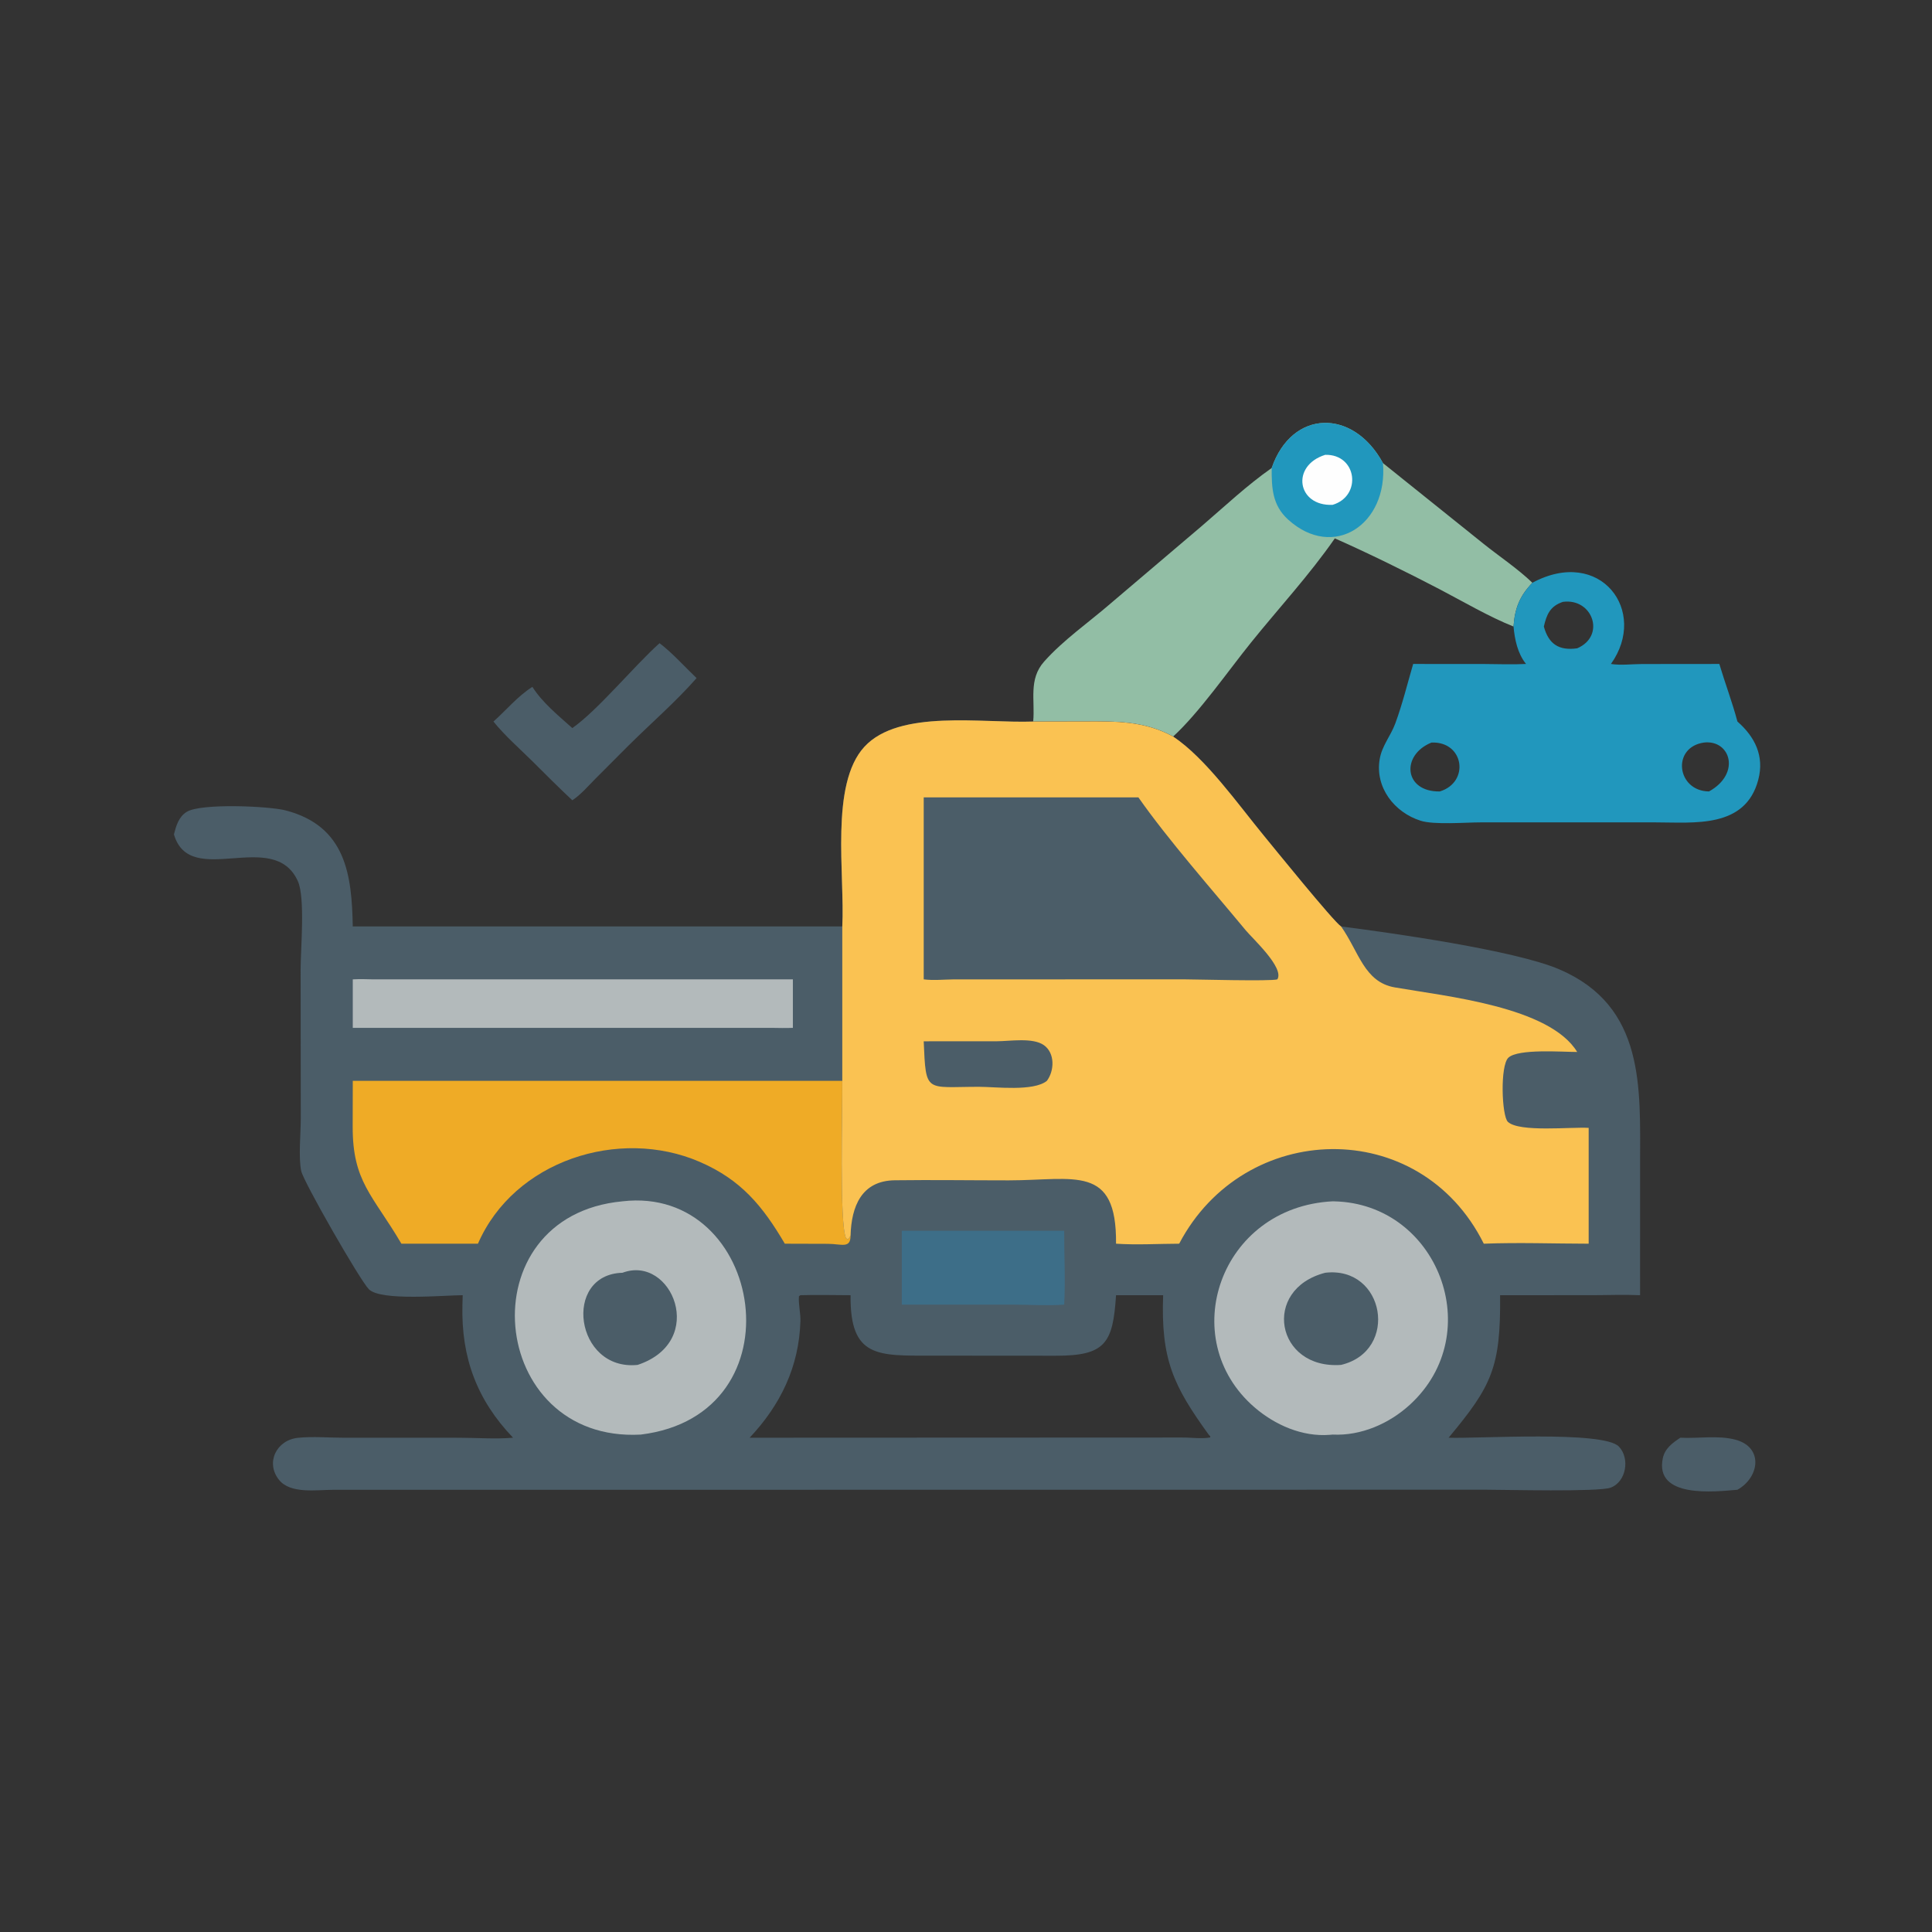 <?xml version="1.0" encoding="utf-8" ?>
<svg xmlns="http://www.w3.org/2000/svg" xmlns:xlink="http://www.w3.org/1999/xlink" width="1024" height="1024">
	<rect width="100%" height="100%" fill="#333333" stroke="none"/>
	<path fill="#4B5D68" transform="scale(2 2)" d="M445.305 381.008C449.997 381.263 455.22 380.325 459.79 381.5C467.475 383.476 466.266 391.558 460.437 394.799C454.306 395.336 438.458 397.109 440.659 386.466C441.198 383.856 443.225 382.394 445.305 381.008Z"/>
	<path fill="#4B5D68" transform="scale(2 2)" d="M174.786 170.45C178.25 173.082 181.436 176.696 184.603 179.703C179.072 185.996 172.532 191.658 166.574 197.568L157.772 206.388C155.873 208.294 153.923 210.613 151.669 212.081C148.068 208.705 144.577 205.227 141.087 201.737C137.583 198.269 133.881 195.059 130.765 191.216C134.226 188.147 137.161 184.512 141.087 182.026C143.706 186.173 148.023 189.687 151.669 192.947C158.467 188.191 167.897 176.63 174.786 170.45Z"/>
	<path fill="#92BEA5" transform="scale(2 2)" d="M337.011 124.026C342.382 108.431 358.624 108.188 366.499 122.728L393.18 144.131C397.4 147.505 402.213 150.705 406.094 154.436C402.703 157.978 401.434 161.225 401.1 166.037C394.795 163.547 387.602 159.343 381.462 156.13C373.305 151.86 362.219 146.4 353.743 142.676C347.02 152.378 338.871 161.169 331.47 170.358C325.492 177.779 317.752 188.919 310.891 195.188C303.21 191.037 295.992 191.162 287.518 191.183L273.807 191.216C274.332 185.58 272.516 180.041 276.701 175.329C281.78 169.611 288.509 164.959 294.289 159.954L318.535 139.351C324.607 134.143 330.448 128.62 337.011 124.026Z"/>
	<path fill="#2197BD" transform="scale(2 2)" d="M337.011 124.026C342.382 108.431 358.624 108.188 366.499 122.728C367.873 139.011 353.371 148.573 341.376 137.703C337.143 133.867 336.987 129.257 337.011 124.026Z"/>
	<path fill="#FEFEFE" transform="scale(2 2)" d="M351.195 120.535C359.642 120.328 361.002 131.443 353.159 133.787C343.753 134.214 342.004 123.399 351.195 120.535Z"/>
	<path fill="#2197BD" transform="scale(2 2)" d="M406.094 154.436C424.085 144.789 436.915 161.92 426.918 175.955C429.423 176.374 432.57 175.981 435.139 175.976L455.639 175.955C457.169 181.084 459.051 186.021 460.437 191.216C465.063 195.264 467.615 200.34 465.964 206.629C462.548 219.644 448.923 217.935 438.58 217.938L392.372 217.939C388.279 217.943 380.064 218.633 376.489 217.505C369.505 215.3 364.369 208.675 365.63 201.196C366.237 197.599 368.543 195.039 369.765 191.728C371.65 186.617 372.978 181.188 374.502 175.955L393.429 175.969C397.071 175.981 400.78 176.146 404.415 175.955C402.181 173.197 401.414 169.468 401.1 166.037C401.434 161.225 402.703 157.978 406.094 154.436ZM379.359 196.784C371.185 200.096 372.066 209.895 381.56 209.742C389.555 207.31 387.999 196.426 379.359 196.784ZM414.19 159.498C410.787 160.645 409.891 162.803 409.135 166.037C410.423 170.749 413.183 172.476 417.971 171.81C425.607 168.548 422.107 158.449 414.19 159.498ZM451.554 196.784C442.933 198.031 444.327 209.635 452.903 209.742C461.448 205.001 458.56 195.959 451.554 196.784Z"/>
	<path fill="#4B5D68" transform="scale(2 2)" d="M273.807 191.216L287.518 191.183C295.992 191.162 303.21 191.037 310.891 195.188C319.527 200.942 328.099 213.147 334.878 221.386C337.248 224.266 353.459 244.313 355.398 245.518C368.178 247.147 401.448 251.807 413.299 256.912C436.064 266.717 434.645 288.366 434.641 308.625L434.635 343.241C430.407 343.056 426.145 343.231 421.91 343.236L397.545 343.241C397.719 362.39 395.344 367.286 383.896 381.008C391.389 381.317 424.926 379.055 429.034 383.367C431.992 386.473 430.981 392.737 426.806 394.252C423.584 395.421 398.757 394.787 393.648 394.788L88.038 394.82C83.801 394.83 76.95 395.936 73.941 392.176C70.289 387.613 73.271 381.605 79.007 381.029C82.933 380.635 87.202 381.013 91.168 381.014L121.609 381.017C126.327 381.019 131.287 381.417 135.963 381.008C126.364 370.974 122.238 359.787 122.545 345.967L122.619 343.241C117.807 343.248 100.967 344.857 97.763 341.676C95.437 339.366 80.463 313.238 79.832 310.351C79.056 306.799 79.717 300.244 79.711 296.35L79.668 256.75C79.671 251.554 80.915 237.872 78.933 233.509C72.466 219.272 50.358 235.757 46.093 221.115C46.684 218.833 47.345 216.483 49.476 215.154C53.231 212.812 71.331 213.612 75.755 214.778C91.703 218.98 93.229 231.881 93.49 245.518L214.126 245.518L223.215 245.518C223.924 231.842 219.874 207.874 229.08 197.895C238.329 187.871 260.357 191.717 273.807 191.216ZM295.761 343.241C294.947 355.946 292.981 359.317 279.731 359.283L246.997 359.259C232.706 359.255 225.22 359.925 225.409 343.241C220.98 343.234 216.52 343.11 212.095 343.241L211.726 343.538C211.569 345.732 212.184 347.933 212.118 350.121C211.754 362.213 206.84 372.329 198.663 381.008L313.184 380.96C315.615 380.932 318.312 381.355 320.695 380.946L320.746 380.664L320.304 380.18C310.968 367.272 307.612 360.259 308.246 343.241L295.761 343.241Z"/>
	<path fill="#3D6E88" transform="scale(2 2)" d="M238.989 326.17L282.021 326.17C282.001 332.66 282.377 339.266 282.021 345.739C277.593 346.066 273.023 345.753 268.576 345.744L238.989 345.739L238.989 326.17Z"/>
	<path fill="#B3BABB" transform="scale(2 2)" d="M98.837 259.539L210.119 259.539L210.119 272.391C208.207 272.476 206.288 272.418 204.375 272.391L93.49 272.391L93.49 259.539C95.282 259.444 97.044 259.474 98.837 259.539Z"/>
	<path fill="#B3BABB" transform="scale(2 2)" d="M353.159 318.362L353.591 318.371C380.995 318.979 394.303 353.305 373.658 372.24C368.148 377.293 360.677 380.547 353.159 380.18L352.397 380.245C345.132 380.821 337.867 377.638 332.432 372.936C311.392 354.735 323.313 319.891 353.159 318.362Z"/>
	<path fill="#4B5D68" transform="scale(2 2)" d="M351.195 337.294C367.012 335.44 370.872 358.021 355.398 361.713C338.095 362.966 334.241 341.678 351.195 337.294Z"/>
	<path fill="#B3BABB" transform="scale(2 2)" d="M164.969 318.362C202.429 314.011 212.593 374.93 169.809 380.18C129.123 382.405 123.468 322.234 164.969 318.362Z"/>
	<path fill="#4B5D68" transform="scale(2 2)" d="M164.969 337.294C177.998 332.405 187.631 355.52 168.976 361.713C152.381 363.427 148.962 337.749 164.969 337.294Z"/>
	<path fill="#EFAB26" transform="scale(2 2)" d="M93.49 286.436L223.215 286.436C223.311 292.861 222.377 324.653 224.223 328.158L224.702 328.411C225.085 328.064 225.185 327.877 225.409 327.426C225.418 330.987 223.01 329.643 219.41 329.627L207.986 329.594C202.106 319.6 196.402 312.647 185.427 307.903C164.027 298.65 136.203 307.605 126.661 329.594L106.375 329.594C98.758 316.639 93.409 313.192 93.466 298.505L93.49 286.436Z"/>
	<path fill="#FAC252" transform="scale(2 2)" d="M273.807 191.216L287.518 191.183C295.992 191.162 303.21 191.037 310.891 195.188C319.527 200.942 328.099 213.147 334.878 221.386C337.248 224.266 353.459 244.313 355.398 245.518C360.139 252.226 361.516 260.249 369.603 261.665C383.114 264.03 410.632 266.74 417.971 278.783C414.086 278.792 402.364 277.866 399.744 280.293C397.497 282.374 397.969 295.807 399.619 297.318C402.686 300.125 416.384 298.607 421.015 298.898L421.015 329.594C411.789 329.584 402.431 329.231 393.22 329.594C376.269 295.532 329.697 296.804 312.495 329.594C306.983 329.61 301.25 329.961 295.761 329.594C295.965 308.425 284.765 312.799 267.325 312.807C257.265 312.812 247.185 312.652 237.128 312.786C228.274 312.903 225.627 319.777 225.409 327.426C225.185 327.877 225.085 328.064 224.702 328.411L224.223 328.158C222.377 324.653 223.311 292.861 223.215 286.436L223.215 245.518L214.126 245.518L223.215 245.518C223.924 231.842 219.874 207.874 229.08 197.895C238.329 187.871 260.357 191.717 273.807 191.216Z"/>
	<path fill="#4B5D68" transform="scale(2 2)" d="M244.794 275.955L264.208 275.943C267.602 275.939 273.698 274.883 276.652 276.986C279.615 279.096 279.443 283.758 277.434 286.436C273.898 289.301 263.863 288.019 259.516 288.016C245.205 288.008 245.388 289.922 244.794 275.955Z"/>
	<path fill="#4B5D68" transform="scale(2 2)" d="M244.794 211.317L301.692 211.317C309.543 222.544 321.251 235.804 330.097 246.501C331.934 248.723 340.429 256.474 338.514 259.539C336.855 260.098 316.722 259.536 313.795 259.535L252.689 259.55C250.069 259.576 247.398 259.874 244.794 259.539L244.794 211.317Z"/>
</svg>
